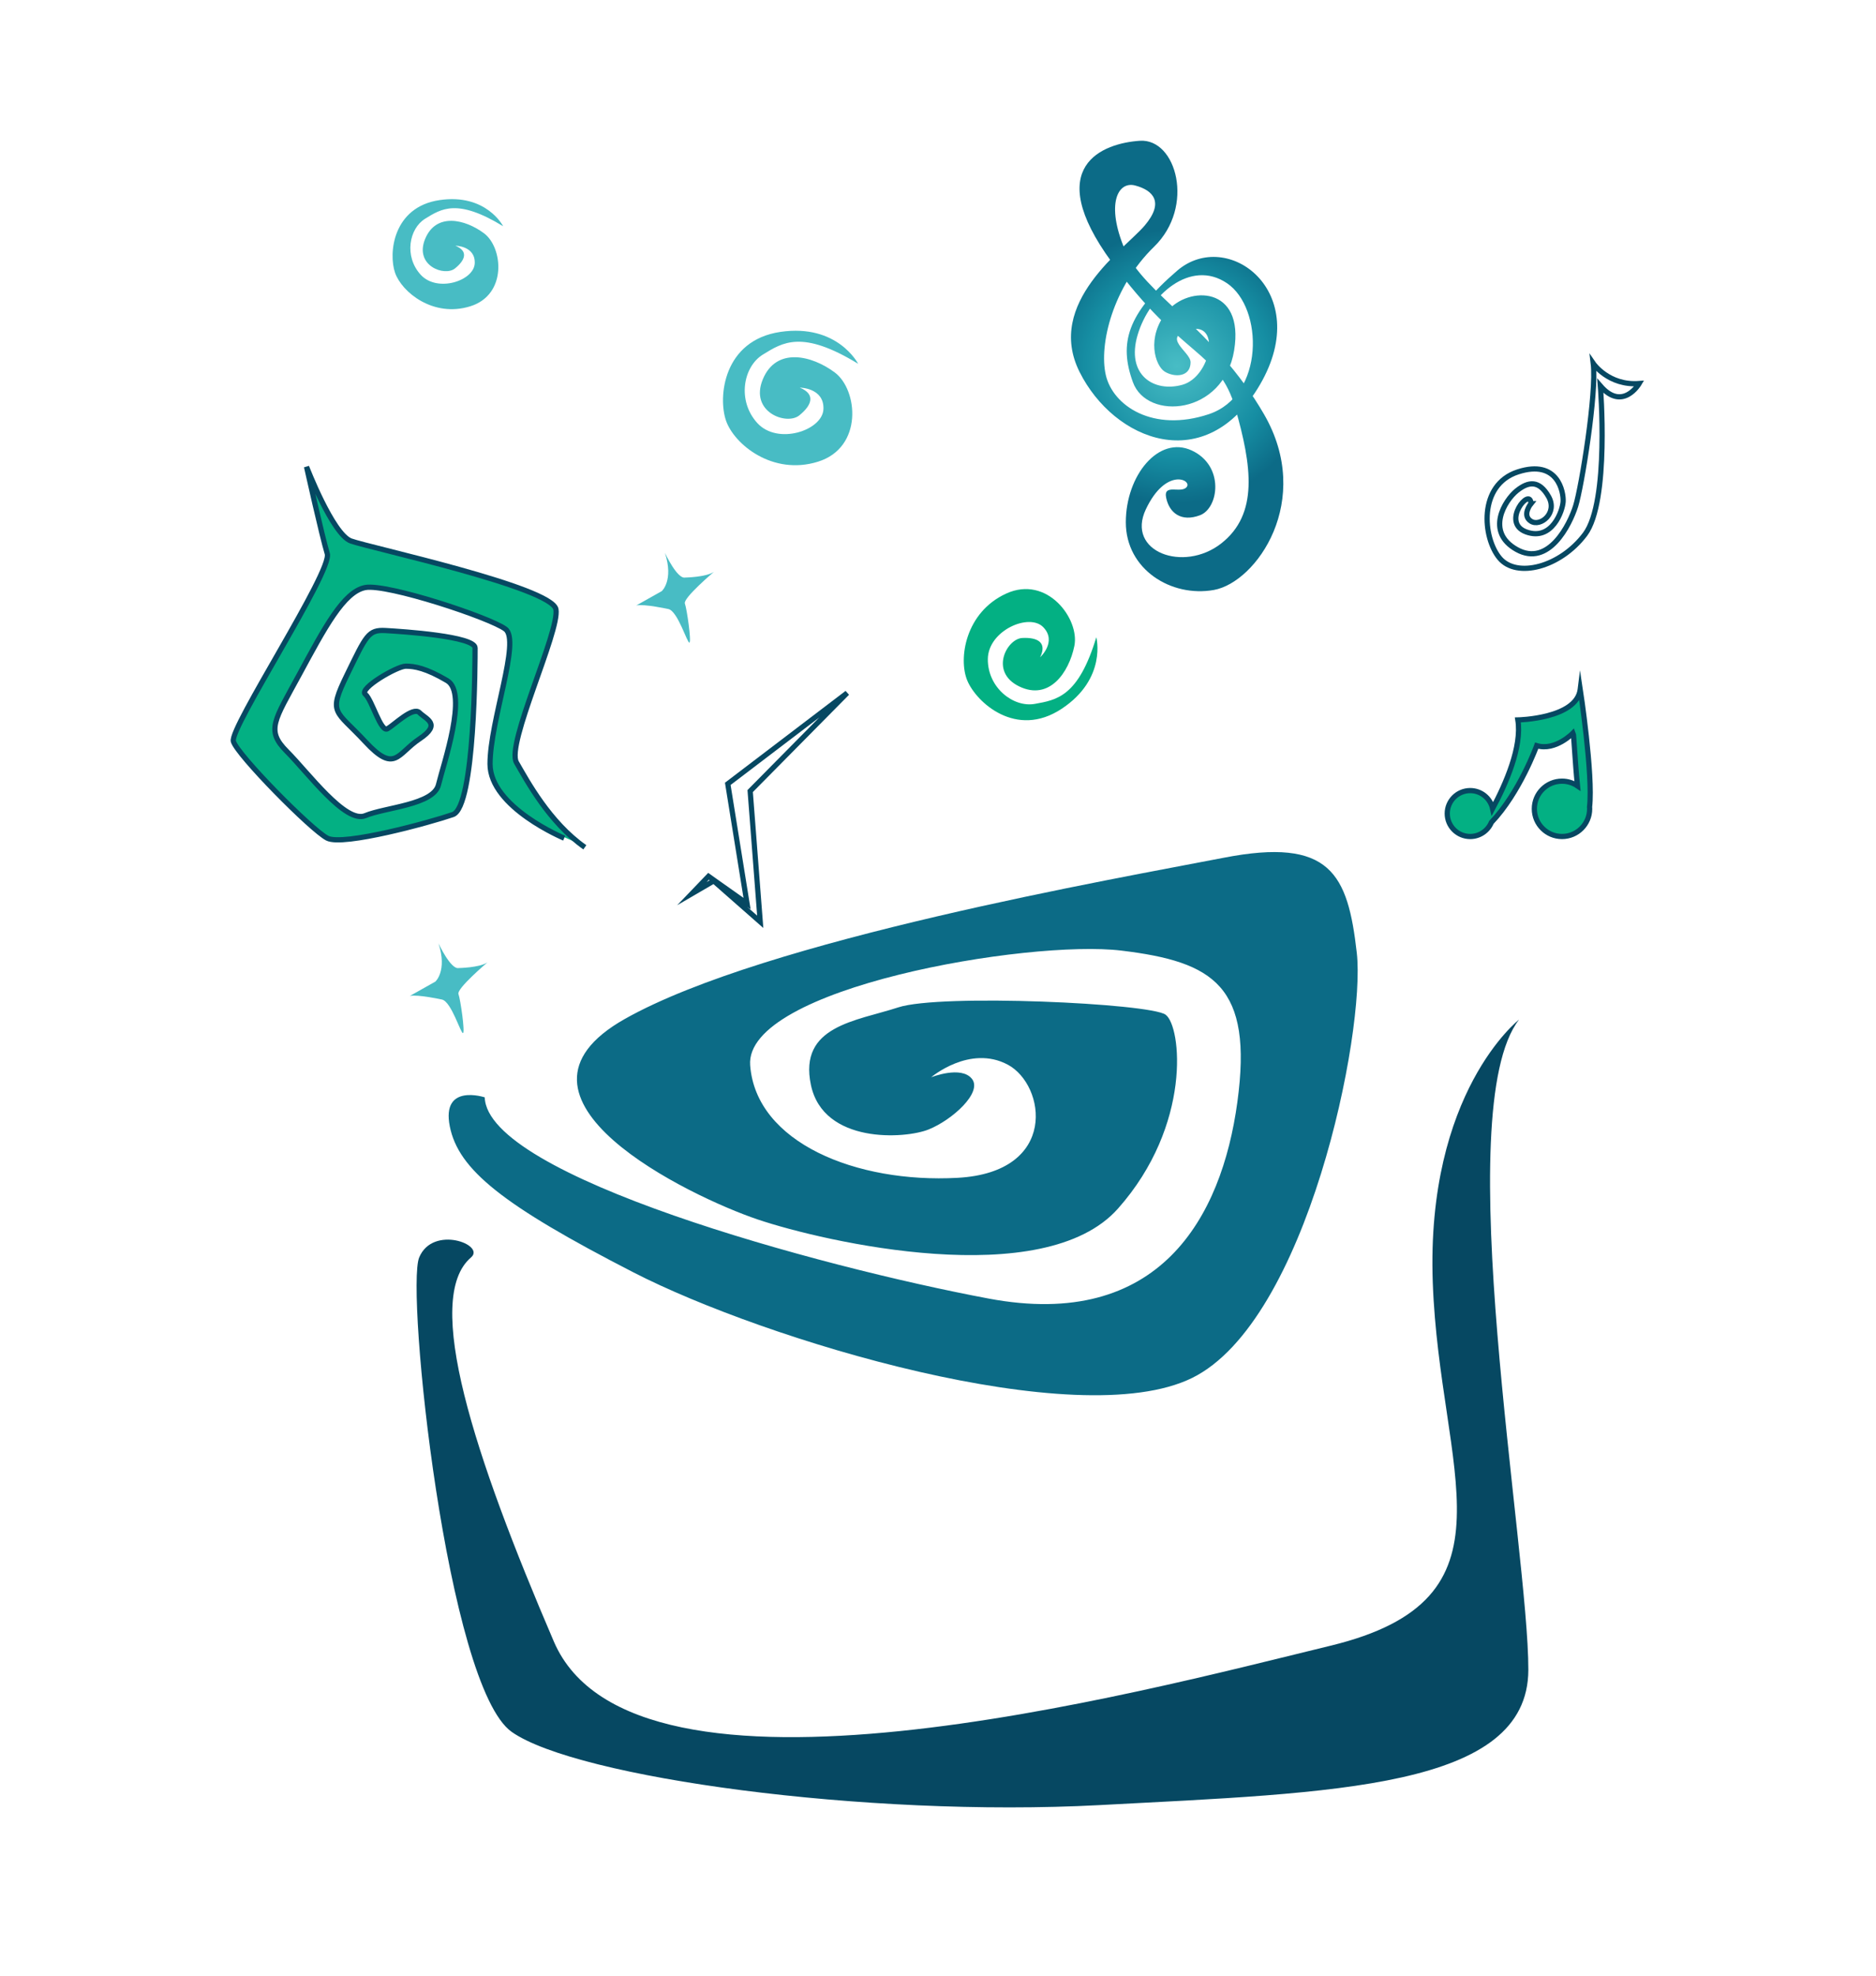 <?xml version="1.0" encoding="UTF-8"?><svg id="Color1" xmlns="http://www.w3.org/2000/svg" xmlns:xlink="http://www.w3.org/1999/xlink" viewBox="0 0 1080 1137"><defs><style>.cls-1{fill:none;stroke:#064862;stroke-miterlimit:10;stroke-width:3px;}.cls-2{fill:#03b083;}.cls-3{fill:#064862;}.cls-4{fill:#0c6b86;}.cls-5{fill:#48bcc4;}.cls-6{fill:url(#Degradado_sin_nombre_34);}</style><radialGradient id="Degradado_sin_nombre_34" cx="677.67" cy="210.57" fx="677.67" fy="210.57" r="101.33" gradientUnits="userSpaceOnUse"><stop offset="0" stop-color="#48bdc5"/><stop offset=".52" stop-color="#168ea3"/><stop offset=".78" stop-color="#0c6b87"/><stop offset=".99" stop-color="#0c6b87"/></radialGradient></defs><path class="cls-4" d="m279.07,631.44s-25.08-8.33-20.14,16.62c4.94,24.95,30.14,45.25,105.76,84.1,75.63,38.84,255.29,93.29,321.58,60.74,66.29-32.55,99.97-199.16,94.82-244.6-5.15-45.44-15.1-66.71-76.73-54.71-61.63,12-263.55,47.06-344.56,92.68-81.01,45.62,37.9,102.42,76.28,115.39,38.38,12.97,164.76,41.96,207.51-6.19,42.75-48.14,36.54-105.09,27.41-111.62-9.13-6.54-129.6-12.12-153.87-4.19-24.26,7.93-57.46,10.55-50.3,44.62,7.16,34.07,54.17,31.11,67.76,25.64,13.59-5.47,31.1-21.25,24.97-29.1-6.13-7.84-23.5-.94-23.5-.94,0,0,22.24-18.89,44.09-7.26,21.85,11.63,29.37,61.92-28.87,65.12-58.25,3.21-116.07-20.23-119.42-64.76-3.35-44.53,160.31-72.44,213.71-65.99,53.4,6.45,75.85,20.45,66.77,87.17-9.08,66.72-45.06,131.46-143.11,113.07-98.05-18.38-288.76-70.53-290.17-115.79Z"/><path class="cls-2" d="m631.14,366.68s6.3,23.81-19.95,41.17c-26.25,17.36-49.11-3.72-54.34-16.26-5.23-12.54-1.14-39.28,22.43-50.05,23.57-10.77,42.36,14.66,39.23,30.11-3.14,15.45-14.49,31.7-31.76,23.33-17.27-8.37-7.17-27.41,1.76-27.87,8.93-.46,14.39,2.62,10.29,11.08,0,0,9.88-8.93,1.8-17.3-8.08-8.37-31.77,1.91-31.91,18.37s14.71,28.01,27.11,25.76c12.41-2.26,24.99-3.99,35.34-38.35Z"/><path class="cls-5" d="m494.02,209.33s-11.82-23.19-44.73-18.35c-32.91,4.83-36.04,37.54-31.32,51.1,4.72,13.56,26.78,31.73,52.93,23.59,26.15-8.14,23.02-41.4,9.67-51.35s-33.75-14.74-41.45,4.01c-7.7,18.76,13.67,26.63,21.02,20.7,7.35-5.93,9.48-12.21.3-15.98,0,0,14.07.06,13.61,12.35-.46,12.28-26.35,20.89-38.07,8.03-11.72-12.86-8.16-32.42,3.19-39.39,11.36-6.97,22.49-14.48,54.85,5.29Z"/><path class="cls-5" d="m289.64,130.15s-9.67-18.97-36.59-15.01c-26.92,3.95-29.49,30.71-25.62,41.81,3.86,11.1,21.91,25.96,43.3,19.3,21.39-6.66,18.84-33.87,7.91-42.01-10.93-8.14-27.61-12.06-33.91,3.28-6.3,15.34,11.18,21.79,17.2,16.94,6.01-4.85,7.76-9.99.24-13.07,0,0,11.51.05,11.14,10.1-.38,10.05-21.56,17.09-31.15,6.57s-6.68-26.52,2.61-32.22c9.29-5.7,18.4-11.84,44.87,4.33Z"/><path class="cls-3" d="m271.17,723.54c8.53-7.25-21.97-18.86-29.84,0-7.87,18.86,15.96,246.83,53.29,273.05,37.33,26.21,203.35,49.25,338.39,42.1,135.04-7.15,246.67-9.47,246.85-77.81.19-68.35-45.89-321.74-5.37-374.16,0,0-53.62,41.7-49.65,151.32,3.97,109.62,52.43,181.9-58.78,208.91-111.21,27.01-401.14,104.85-447.21-2.38-46.07-107.24-75.5-197.38-47.68-221.02Z"/><path class="cls-6" d="m685.39,208.38c0-6.1-17.62-14.46,0-18.75,17.62-4.29,11.64,27.17-4.68,31.77s-32.58-5.56-25.81-28.6c6.78-23.04,30.49-44.04,51.5-29.81,21.01,14.23,21.68,64.63-10.5,75.34s-55.22-4.87-59.29-22.49c-4.07-17.62,4.07-50.82,27.78-73.86,23.72-23.04,12.87-62.34-8.13-60.98-21.01,1.36-56.92,14.23-16.26,69.79,40.66,55.56,61.66,50.82,71.15,84.02,9.49,33.2,13.55,60.98-8.13,77.92-21.68,16.94-54.89,4.74-43.37-19.65,11.52-24.39,26.76-16.94,23.54-12.87-3.22,4.07-13.65-2.27-11.82,6.32,1.83,8.59,8.6,14.01,19.45,9.95,10.84-4.07,14.23-28.46-4.74-37.27-18.97-8.81-37.95,14.23-37.95,41.33s26.11,43.31,50.66,38.94c24.55-4.38,57.59-51.55,28.88-101.14-28.72-49.6-69.37-69.25-80.21-95-10.84-25.75-4.07-39.3,6.1-36.59,10.16,2.71,16.94,9.49,5.42,23.04-11.52,13.55-57.37,44.41-37.49,84.21,19.88,39.79,72.73,60.8,103.9,7.27,31.17-53.53-18.83-90.37-47.7-65.51-28.87,24.85-33.61,41.79-25.48,64.16,8.13,22.36,52.18,18.97,58.27-18.3,6.1-37.27-26.43-37.27-38.62-22.36-12.2,14.91-6.78,31.17-1.36,34.56,5.42,3.39,14.91,3.39,14.91-5.42Z"/><path class="cls-2" d="m325.32,481.94s-42.68-17.74-42.68-42.68,17.74-70.96,8.87-77.61c-8.87-6.65-68.21-26.22-80.67-23.92-12.46,2.3-23.55,23.36-37.96,49.97-14.41,26.61-19.4,32.15-7.21,44.35,12.2,12.2,33.79,41.71,45.17,36.93,11.38-4.78,39.37-6.17,42.14-17.81,2.77-11.64,17.18-52.66,4.99-59.87-12.2-7.21-18.85-8.32-23.84-8.32s-27.19,12.89-23.3,16.15c3.89,3.25,8.88,22.1,12.76,19.88,3.88-2.22,14.73-13.02,18.45-9.28s12.91,6.48,0,15.09c-12.91,8.61-14.05,20.1-31.22,1.61-17.17-18.5-21.61-15.73-10.52-38.45,11.09-22.73,12.2-26.05,22.17-25.5,9.98.55,51.55,3.33,51.55,9.98s0,91.47-12.75,95.9c-12.75,4.43-63.18,18.29-72.33,13.58-9.16-4.71-51.84-47.95-54.06-55.71-2.22-7.76,57.12-97.91,54.06-107.99-3.06-10.08-11.93-50-11.93-50,0,0,14.97,38.8,25.5,42.68,10.53,3.88,115.86,26.61,118.08,39.36,2.22,12.75-28.83,77.61-22.73,88.14,6.1,10.53,18.85,34.37,39.36,48.78"/><path class="cls-1" d="m881.34,289.82s-5.42,6.63,0,10.09c5.42,3.46,15.58-4.67,10.16-14.16-5.42-9.49-11.52-8.81-18.3-3.39-6.78,5.42-18.3,23.68,0,33.86,18.3,10.18,30.49-14.21,33.88-25.05,3.39-10.84,12.2-65.05,10.16-81.99,0,0,8.81,12.87,26.43,11.52,0,0-9.49,16.26-22.36,1.36,0,0,5.42,66.4-8.81,85.38-14.23,18.97-39.36,25.44-49.16,13.74-9.8-11.7-12.51-42.2,10.53-49.65,23.04-7.45,26.29,11.67,26.02,17.01-.27,5.35-6.37,22.96-21.27,17.54-14.91-5.42,2.71-26.43,2.71-16.26Z"/><circle class="cls-2" cx="846.91" cy="467.78" r="13.21"/><circle class="cls-2" cx="899.76" cy="465.07" r="15.92"/><path class="cls-2" d="m850.86,480.13s27.55-41.14,23.48-66.21c0,0,33.88-.68,35.91-17.62,0,0,9.49,62.34,4.07,73.18-5.42,10.84-7.45-46.75-8.13-48.11,0,0-10.16,10.62-21.01,7.34,0,0-13.09,36.31-34.33,51.42Z"/><path class="cls-5" d="m380.98,340.13s6.97-6.12,1.83-21.97c0,0,7.02,15.16,11.62,14.17,0,0,12.06-.19,16.57-3.28,0,0-17.88,15.12-16.72,18.24,1.15,3.12,3.86,22,2.62,22.46-1.25.46-6.67-18.06-12.09-19.29,0,0-13.91-3.06-18.51-2.07l14.7-8.27Z"/><path class="cls-5" d="m250.63,564.83s6.97-6.12,1.83-21.97c0,0,7.02,15.16,11.62,14.17,0,0,12.06-.19,16.57-3.28,0,0-17.88,15.12-16.72,18.24,1.15,3.12,3.86,22,2.62,22.46-1.25.46-6.67-18.06-12.09-19.29,0,0-13.91-3.06-18.51-2.07l14.7-8.27Z"/><polygon class="cls-1" points="431.87 455.19 487.71 398.74 418.98 451.04 430.07 519.93 411.3 506.66 411.3 506.66 407.89 504.24 398.31 514.22 410.9 506.89 437.66 530.42 431.87 455.19"/><path class="cls-1" d="m324.79,482.29s-42.68-17.74-42.68-42.68,17.74-70.96,8.87-77.61c-8.87-6.65-68.21-26.22-80.67-23.92s-23.55,23.36-37.96,49.97c-14.41,26.61-19.4,32.15-7.21,44.35,12.2,12.2,33.79,41.71,45.17,36.93,11.38-4.78,39.37-6.17,42.14-17.81,2.77-11.64,17.18-52.66,4.99-59.87-12.2-7.21-18.85-8.32-23.84-8.32s-27.19,12.89-23.3,16.15c3.89,3.25,8.88,22.1,12.76,19.88,3.88-2.22,14.73-13.02,18.45-9.28,3.72,3.74,12.91,6.48,0,15.09-12.91,8.61-14.05,20.1-31.22,1.61-17.17-18.5-21.61-15.73-10.52-38.45,11.09-22.73,12.2-26.05,22.17-25.5,9.98.55,51.55,3.33,51.55,9.98s0,91.47-12.75,95.9c-12.75,4.43-63.18,18.29-72.33,13.58-9.16-4.71-51.84-47.95-54.06-55.71-2.22-7.76,57.12-97.91,54.06-107.99-3.06-10.08-11.93-50-11.93-50,0,0,14.97,38.8,25.5,42.68,10.53,3.88,115.86,26.61,118.08,39.36,2.22,12.75-28.83,77.61-22.73,88.14s18.85,34.37,39.36,48.78"/><path class="cls-1" d="m909.73,396.65c-2.03,16.94-35.91,17.62-35.91,17.62,2.49,15.37-6.9,36.78-14.54,51.04-1.29-5.94-6.58-10.39-12.9-10.39-7.3,0-13.21,5.92-13.21,13.21s5.92,13.21,13.21,13.21c5.49,0,10.19-3.35,12.19-8.11,16.33-17.12,26.09-44.17,26.09-44.17,10.84,3.28,21.01-7.34,21.01-7.34.35.71,1.08,16.85,2.47,30.51-2.54-1.72-5.61-2.73-8.91-2.73-8.79,0-15.92,7.13-15.92,15.92s7.13,15.92,15.92,15.92,15.92-7.13,15.92-15.92c0-.37-.03-.73-.05-1.09,2.1-18.65-5.37-67.69-5.37-67.69Z"/></svg>
